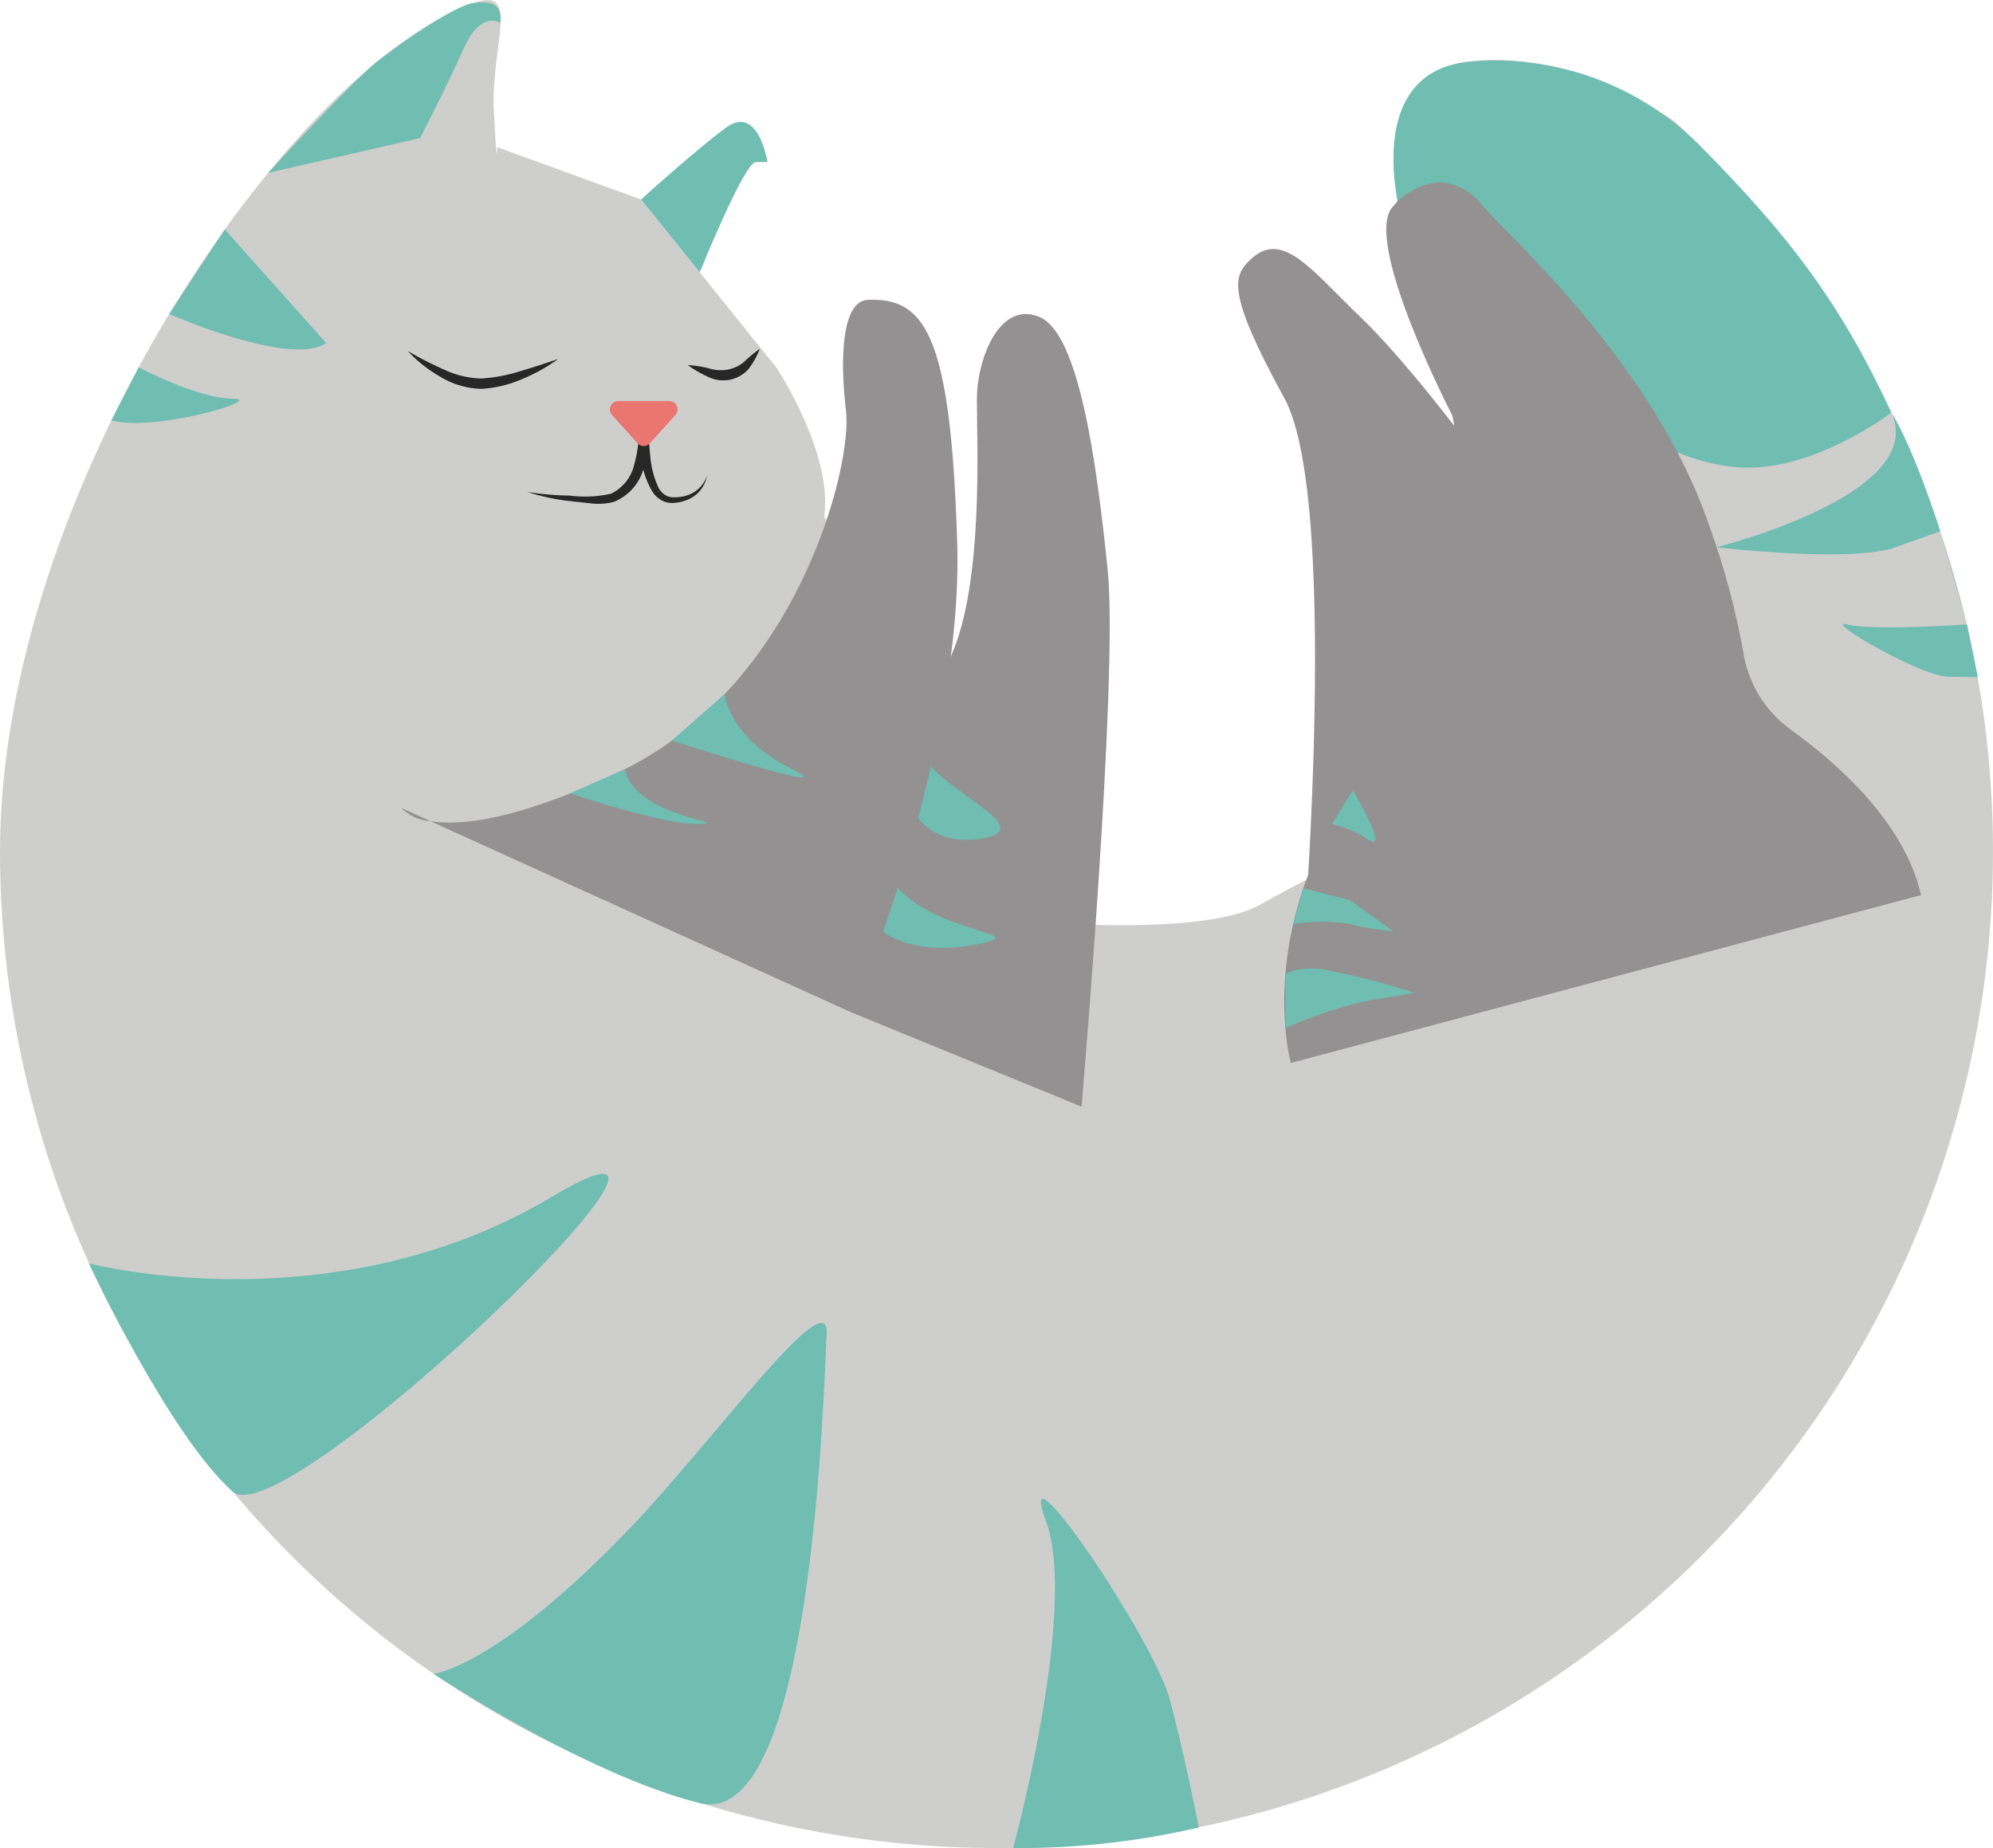 <svg xmlns="http://www.w3.org/2000/svg" xmlns:xlink="http://www.w3.org/1999/xlink" width="171.41" height="158.955" viewBox="0 0 171.41 158.955"><defs><style>.a{fill:none;}.b{clip-path:url(#a);}.c{fill:url(#b);}.d{clip-path:url(#c);}.e{fill:url(#d);}.f{fill:#939191;}.g{fill:#70bdb1;}.h{clip-path:url(#e);}.i{fill:url(#f);}.j{clip-path:url(#g);}.k{fill:url(#h);}.l{fill:#272727;}.m{fill:#ea7672;}</style><clipPath id="a"><path class="a" d="M775.175,611.291c-16.088,5.824-40.735,42.134-40.735,72.974a85.705,85.705,0,1,0,144.006-62.82s-9.259-6.475-17.981-5.069-4.5,11.534-6.188,12.378l28.881,40.883s-30.638,13.633-40.317,19.194c-4.158,2.39-15.753,1.672-15.753,1.672L805.33,655.478c.755-5.533-4.126-12.847-4.126-12.847l-11.627-14.44-12.378-4.5s0,2.532-.28-3.094c-.248-4.962,1.766-9.561-.562-9.56a3.6,3.6,0,0,0-1.181.256" transform="translate(-734.44 -611.035)"/></clipPath><linearGradient id="b" x1="-2.759" y1="1.97" x2="-2.756" y2="1.97" gradientUnits="objectBoundingBox"><stop offset="0" stop-color="#cececd"/><stop offset="1" stop-color="#cececd"/></linearGradient><clipPath id="c"><path class="a" d="M827.214,648.671c0,3.75.595,15.745-2.234,22.032s-8.455,30.666-8.455,30.666l19.692,8.064s3.188-36.945,2.25-46.134-2.438-20.255-5.814-21.755a2.993,2.993,0,0,0-1.223-.279c-2.644,0-4.216,4.132-4.216,7.406" transform="translate(-816.525 -641.265)"/></clipPath><linearGradient id="d" x1="-10.194" y1="14.039" x2="-10.181" y2="14.039" gradientUnits="objectBoundingBox"><stop offset="0" stop-color="#cececd"/><stop offset="0.242" stop-color="#c9c9c8"/><stop offset="0.512" stop-color="#bcbcbb"/><stop offset="0.794" stop-color="#a7a5a5"/><stop offset="0.997" stop-color="#939191"/><stop offset="1" stop-color="#939191"/></linearGradient><clipPath id="e"><path class="a" d="M867.469,630.626c-2.814,2.812,5.063,18,5.063,18s3.938,16.5-6.752,29.818-7.127,25.881-7.127,25.881l54.2-14.44c-1.406-6.212-7.135-11.3-11.234-14.249a10.163,10.163,0,0,1-4.074-6.755,66.269,66.269,0,0,0-2.882-10.69c-4.689-13.878-17.253-24.942-19.5-27.568a4.963,4.963,0,0,0-3.7-2.04,5.819,5.819,0,0,0-3.989,2.04" transform="translate(-858.084 -628.586)"/></clipPath><linearGradient id="f" x1="-11.385" y1="4.94" x2="-11.372" y2="4.94" gradientUnits="objectBoundingBox"><stop offset="0" stop-color="#cececd"/><stop offset="0.25" stop-color="#c9c9c8"/><stop offset="0.51" stop-color="#bdbdbc"/><stop offset="0.774" stop-color="#a9a8a8"/><stop offset="0.997" stop-color="#939191"/><stop offset="1" stop-color="#939191"/></linearGradient><clipPath id="g"><path class="a" d="M775.578,684.732l-2.51-1.14a3.8,3.8,0,0,0,2.51,1.14M813.2,639.9c-2.194.084-2.438,4.877-1.875,9.565s-4.126,23.817-19.692,31.131c-8.771,4.122-13.553,4.551-16.056,4.141l36.31,16.49s9.565-22.5,9-40.509c-.547-17.5-2.689-20.824-7.287-20.825q-.2,0-.4.008" transform="translate(-773.068 -639.888)"/></clipPath><linearGradient id="h" x1="-8.651" y1="5.293" x2="-8.639" y2="5.293" gradientUnits="objectBoundingBox"><stop offset="0" stop-color="#cececd"/><stop offset="0.264" stop-color="#cacac9"/><stop offset="0.513" stop-color="#bfbebe"/><stop offset="0.756" stop-color="#acabab"/><stop offset="0.995" stop-color="#939191"/><stop offset="0.997" stop-color="#939191"/><stop offset="1" stop-color="#939191"/></linearGradient></defs><g transform="translate(-426.44 -4576.035)"><g transform="translate(426.44 4576.035)"><g class="b" transform="translate(0)"><rect class="c" width="227.581" height="230.958" transform="translate(-73.643 109.334) rotate(-56.038)"/></g></g><g transform="translate(499.767 4603.04)"><g class="d" transform="translate(0 0)"><rect class="e" width="69.276" height="26.431" transform="translate(-3.578 67.979) rotate(-86.987)"/></g></g><path class="f" d="M854.618,636c2.784-2.784,5.251.75,9.565,4.876s10.5,12.565,10.5,12.565l-3.938,37.508-11.815,8.627s3.735-42.572-1.32-51.76-4.307-10.5-2.994-11.816" transform="translate(-320.718 3962.442)"/><path class="g" d="M755.513,633.128l8.725,9.771c-3.094,2.09-13.509-2.5-13.509-2.5Z" transform="translate(-309.738 3962.643)"/><path class="g" d="M747.512,646.405s5.111,2.692,8.089,2.692-6.686,2.893-10.434,1.868Z" transform="translate(-309.144 3961.226)"/><path class="g" d="M742.993,731.743s20.981,5.529,39.829-5.723-22.894,29.385-27.453,25.353c-5.465-4.835-12.376-19.63-12.376-19.63" transform="translate(-308.913 3952.943)"/><path class="g" d="M776.182,768.577s13.149,8.705,22.893,11.117,10.638-35.515,10.919-40.313-9.8,9.231-16.839,16.583c-11.574,12.1-16.973,12.613-16.973,12.613" transform="translate(-312.453 3951.411)"/><path class="g" d="M831.981,785.366s5.626-20.562,2.813-28.158,9.283,10.127,10.689,15.473,2.461,10.918,2.461,10.918a67.922,67.922,0,0,1-15.963,1.767" transform="translate(-318.407 3949.604)"/><path class="g" d="M869.27,630.377s-3.508-12.19,5.51-13.382a24.8,24.8,0,0,1,20.228,7.242c7.269,7.359,11.864,13.079,16.411,22.9,3.265,7.05-15.05,11.579-15.05,11.579s11.55,1.378,15.407,0l3.858-1.377,2.289,8.017s-8.051.562-10.3,0,6.209,4.45,8.721,4.5,2.512.024,2.512.024l-.931-4.526s-1.763-6.436-2.465-8.546c-2.491-7.487-4.039-9.672-4.039-9.672s-5.753,4.414-11.674,4.717-11.252-3.82-11.252-3.82Z" transform="translate(-322.313 3964.381)"/><g transform="translate(536.892 4591.713)"><g class="h" transform="translate(0 0)"><rect class="i" width="66.671" height="82.295" transform="matrix(0.992, -0.123, 0.123, 0.992, -12.273, 1.155)"/></g></g><path class="g" d="M818.528,699.257s2.413,2.925,8.6,1.8-4.953-.848-7.469-6.332-1.133,4.532-1.133,4.532" transform="translate(-316.931 3956.246)"/><path class="g" d="M821.708,687.152s1.132,4.458,6.413,3.615-3.557-4.054-5.327-7.513-1.086,3.9-1.086,3.9" transform="translate(-317.297 3957.394)"/><g transform="translate(460.947 4601.81)"><g class="j" transform="translate(0 0)"><rect class="k" width="78.111" height="75.665" transform="translate(-29.573 38.784) rotate(-52.674)"/></g></g><path class="g" d="M803.666,677.853s.335,3.715,5.68,6.388-10.224-2.384-10.224-2.384Z" transform="translate(-314.901 3957.871)"/><path class="g" d="M789.333,687.171s8.18,2.77,11.145,2.628-5.53-.56-6.448-4.713Z" transform="translate(-313.857 3957.099)"/><path class="g" d="M858.2,709.427a33.979,33.979,0,0,1,7.526-2.461l3.563-.59a59,59,0,0,0-8.064-2.063c-2.25-.188-3.026.477-3.026.477Z" transform="translate(-321.204 3955.052)"/><path class="g" d="M858.948,699.627a15.1,15.1,0,0,1,4.872,0,22.312,22.312,0,0,0,3.747.621l-3.747-2.679-4-1.013Z" transform="translate(-321.284 3955.876)"/><path class="g" d="M862.678,690.021a9.586,9.586,0,0,1,3.147,1.361c1.876,1.16-1.35-4.271-1.35-4.271Z" transform="translate(-321.682 3956.883)"/><path class="g" d="M780.24,613.031s-1.671-1.159-3.172,2.217-3.75,7.69-3.75,7.69l-13.06,2.987s7.414-8.085,9.51-9.683,6.565-4.735,8.161-4.926,2.454.122,2.311,1.715" transform="translate(-310.755 3964.975)"/><path class="g" d="M801.207,635.708s3.825-9.473,4.824-9.48l1-.007s-.77-5.027-3.589-2.939-7.278,6.161-7.278,6.161Z" transform="translate(-314.585 3963.748)"/><path class="l" d="M773.7,644.83a31,31,0,0,0,3.1,1.587,8.012,8.012,0,0,0,3.194.775,13.75,13.75,0,0,0,3.313-.61c1.105-.325,2.215-.685,3.332-1.07a14.76,14.76,0,0,1-3.1,1.728,10.216,10.216,0,0,1-3.528.845,7.115,7.115,0,0,1-3.519-1.045,11.766,11.766,0,0,1-2.792-2.21" transform="translate(-312.189 3961.394)"/><path class="l" d="M800.669,646.018a9.738,9.738,0,0,1,1.821.281,3.309,3.309,0,0,0,1.574.109,3.086,3.086,0,0,0,1.4-.637,12.633,12.633,0,0,1,1.392-1.159,7.6,7.6,0,0,1-.892,1.646,2.909,2.909,0,0,1-1.744,1.029,3.192,3.192,0,0,1-1.035,0,3.351,3.351,0,0,1-.93-.331,9.729,9.729,0,0,1-1.587-.936" transform="translate(-315.066 3961.418)"/><path class="l" d="M785.217,657.689a25.468,25.468,0,0,0,3.667.316,10.111,10.111,0,0,0,3.521-.163,3.686,3.686,0,0,0,2-2.512,10.788,10.788,0,0,0,.387-3.486l.872-.02a21.765,21.765,0,0,0,.122,2.82,7.874,7.874,0,0,0,.693,2.648,1.563,1.563,0,0,0,.882.8l.295.06.343-.005a3.992,3.992,0,0,0,.676-.086,2.681,2.681,0,0,0,1.992-1.78,2.76,2.76,0,0,1-1.883,2.154,3.265,3.265,0,0,1-.745.176l-.38.034c-.136-.008-.28-.029-.421-.047a2.121,2.121,0,0,1-1.294-.977,7.4,7.4,0,0,1-.951-2.867,17.146,17.146,0,0,1-.2-2.959l.872-.02a10.443,10.443,0,0,1-.431,3.816,4.343,4.343,0,0,1-2.571,2.949,5.29,5.29,0,0,1-1.97.135l-1.844-.2a17.987,17.987,0,0,1-3.626-.783" transform="translate(-313.417 3960.653)"/><path class="m" d="M793.877,649.65h4.388a.715.715,0,0,1,.531,1.193L796.6,653.28a.712.712,0,0,1-1.061,0l-2.194-2.437a.715.715,0,0,1,.531-1.193" transform="translate(-314.265 3960.88)"/></g></svg>